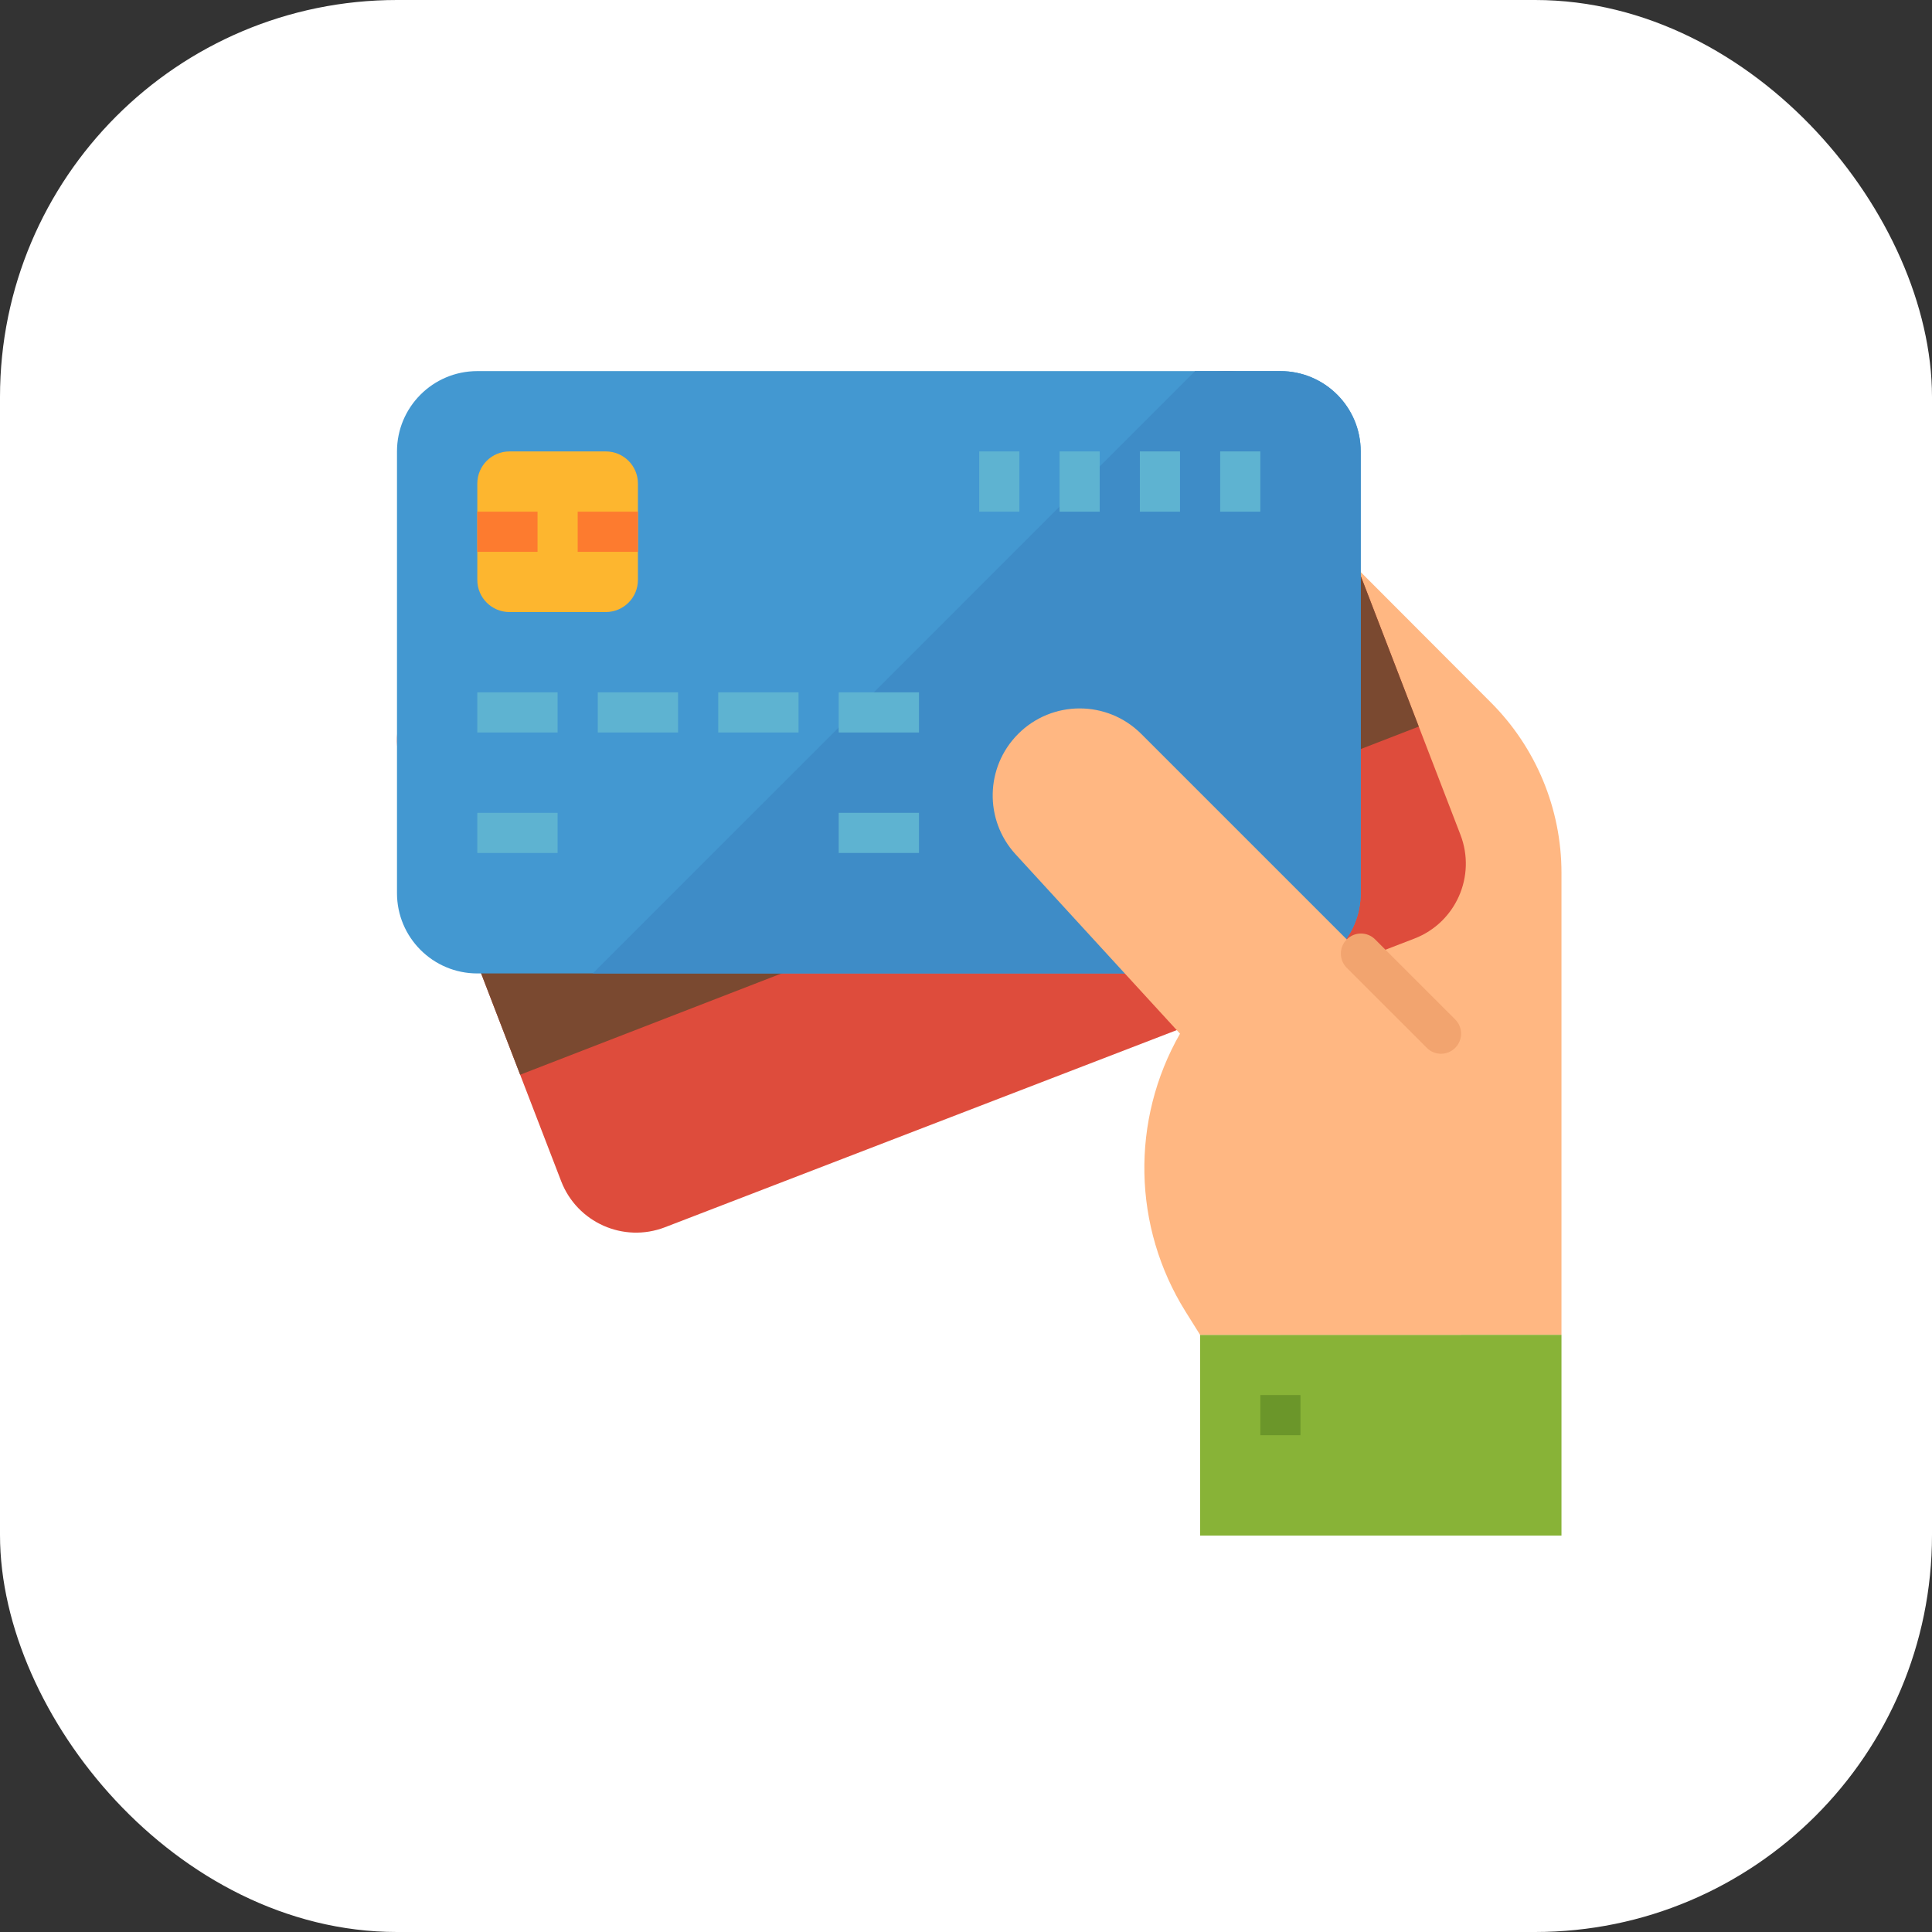 <!DOCTYPE svg PUBLIC "-//W3C//DTD SVG 1.1//EN" "http://www.w3.org/Graphics/SVG/1.1/DTD/svg11.dtd">
<!-- Uploaded to: SVG Repo, www.svgrepo.com, Transformed by: SVG Repo Mixer Tools -->
<svg width="800px" height="800px" viewBox="0 0 73 73" version="1.1" xmlns="http://www.w3.org/2000/svg" xmlns:xlink="http://www.w3.org/1999/xlink" fill="#000000">
<rect x="0" y="0" width="73" height="73" fill="#333333" stroke="none"/>
<g id="SVGRepo_bgCarrier" stroke-width="0"/>
<g id="SVGRepo_tracerCarrier" stroke-linecap="round" stroke-linejoin="round"/>
<g id="SVGRepo_iconCarrier"> <title>the-modern-web/payment-request-api</title> <desc>Created with Sketch.</desc> <defs> </defs> <g id="the-modern-web/payment-request-api" stroke="none" stroke-width="1" fill="none" fill-rule="evenodd"> <g id="container" transform="translate(2, 2)" fill="#ffffff" fill-rule="nonzero" stroke="#ffffff" stroke-width="2"> <rect id="mask" x="-1" y="-1" width="71" height="71" rx="14"> </rect> </g> <g id="debit-card" transform="translate(15, 14)" fill-rule="nonzero"> <path d="M41.315,12.525 L33.379,4.574 L33.379,36.436 L44,36.436 L44,18.981 C44,16.557 43.033,14.234 41.315,12.525 Z" id="Shape" fill="#FFB782"> </path> <path d="M6.203,30.63 L0.204,15.056 C-0.399,13.492 0.38,11.736 1.945,11.134 L30.262,0.226 C31.825,-0.376 33.581,0.403 34.183,1.968 L40.183,17.542 C40.785,19.105 40.006,20.862 38.442,21.464 L10.126,32.371 C8.561,32.974 6.806,32.194 6.203,30.63 Z" id="Shape" fill="#DE4C3C"> </path> <polygon id="Shape" fill="#7A4930" points="36.345 7.578 2.393 20.739 4.654 26.608 38.608 13.453"> </polygon> <path d="M0,19.746 L0,3.057 C0,1.381 1.359,0.022 3.035,0.022 L33.379,0.022 C35.055,0.022 36.414,1.381 36.414,3.057 L36.414,19.746 C36.414,21.422 35.055,22.781 33.379,22.781 L3.035,22.781 C1.359,22.781 0,21.422 0,19.746 Z" id="Shape" fill="#4398D1"> </path> <path d="M33.379,0.022 L30.155,0.022 L7.397,22.781 L33.379,22.781 C35.055,22.781 36.414,21.422 36.414,19.746 L36.414,3.057 C36.414,1.381 35.055,0.022 33.379,0.022 Z" id="Shape" fill="#3E8CC7"> </path> <polygon id="Shape" fill="#5EB3D1" points="3.035 12.16 6.069 12.16 6.069 13.677 3.035 13.677"> </polygon> <polygon id="Shape" fill="#5EB3D1" points="3.035 16.712 6.069 16.712 6.069 18.229 3.035 18.229"> </polygon> <polygon id="Shape" fill="#5EB3D1" points="16.69 16.712 19.724 16.712 19.724 18.229 16.69 18.229"> </polygon> <polygon id="Shape" fill="#5EB3D1" points="7.587 12.16 10.621 12.16 10.621 13.677 7.587 13.677"> </polygon> <polygon id="Shape" fill="#5EB3D1" points="12.138 12.16 15.173 12.16 15.173 13.677 12.138 13.677"> </polygon> <polygon id="Shape" fill="#5EB3D1" points="16.69 12.16 19.724 12.16 19.724 13.677 16.69 13.677"> </polygon> <polygon id="Shape" fill="#5EB3D1" points="31.104 3.057 32.621 3.057 32.621 5.333 31.104 5.333"> </polygon> <polygon id="Shape" fill="#5EB3D1" points="28.069 3.057 29.586 3.057 29.586 5.333 28.069 5.333"> </polygon> <polygon id="Shape" fill="#5EB3D1" points="25.035 3.057 26.552 3.057 26.552 5.333 25.035 5.333"> </polygon> <polygon id="Shape" fill="#5EB3D1" points="22 3.057 23.517 3.057 23.517 5.333 22 5.333"> </polygon> <polygon id="Shape" fill="#88B337" points="30.345 36.436 44 36.436 44 44.022 30.345 44.022"> </polygon> <path d="M28.118,13.727 C26.832,12.445 24.749,12.448 23.467,13.735 C22.228,14.979 22.185,16.978 23.369,18.275 L29.586,25.057 C27.718,28.327 27.798,32.36 29.793,35.554 L30.345,36.436 L40.207,36.436 L40.207,25.816 L28.118,13.727 Z" id="Shape" fill="#FFB782"> </path> <polygon id="Shape" fill="#6B962A" points="32.621 38.712 34.138 38.712 34.138 40.229 32.621 40.229"> </polygon> <path d="M3.035,7.912 L3.035,4.271 C3.035,3.6 3.578,3.057 4.249,3.057 L7.89,3.057 C8.561,3.057 9.104,3.6 9.104,4.271 L9.104,7.912 C9.104,8.583 8.561,9.126 7.89,9.126 L4.249,9.126 C3.578,9.126 3.035,8.583 3.035,7.912 Z" id="Shape" fill="#FDB62F"> </path> <polygon id="Shape" fill="#FD7B2F" points="3.035 5.333 5.311 5.333 5.311 6.85 3.035 6.85"> </polygon> <polygon id="Shape" fill="#FD7B2F" points="6.828 5.333 9.104 5.333 9.104 6.85 6.828 6.85"> </polygon> <path d="M39.448,25.816 C39.247,25.816 39.054,25.736 38.912,25.593 L35.877,22.559 C35.586,22.258 35.595,21.777 35.897,21.486 C36.191,21.202 36.657,21.202 36.95,21.486 L39.985,24.52 C40.281,24.817 40.281,25.297 39.985,25.593 C39.842,25.736 39.649,25.816 39.448,25.816 Z" id="Shape" fill="#F2A46F"> </path> </g> </g> </g>
</svg>